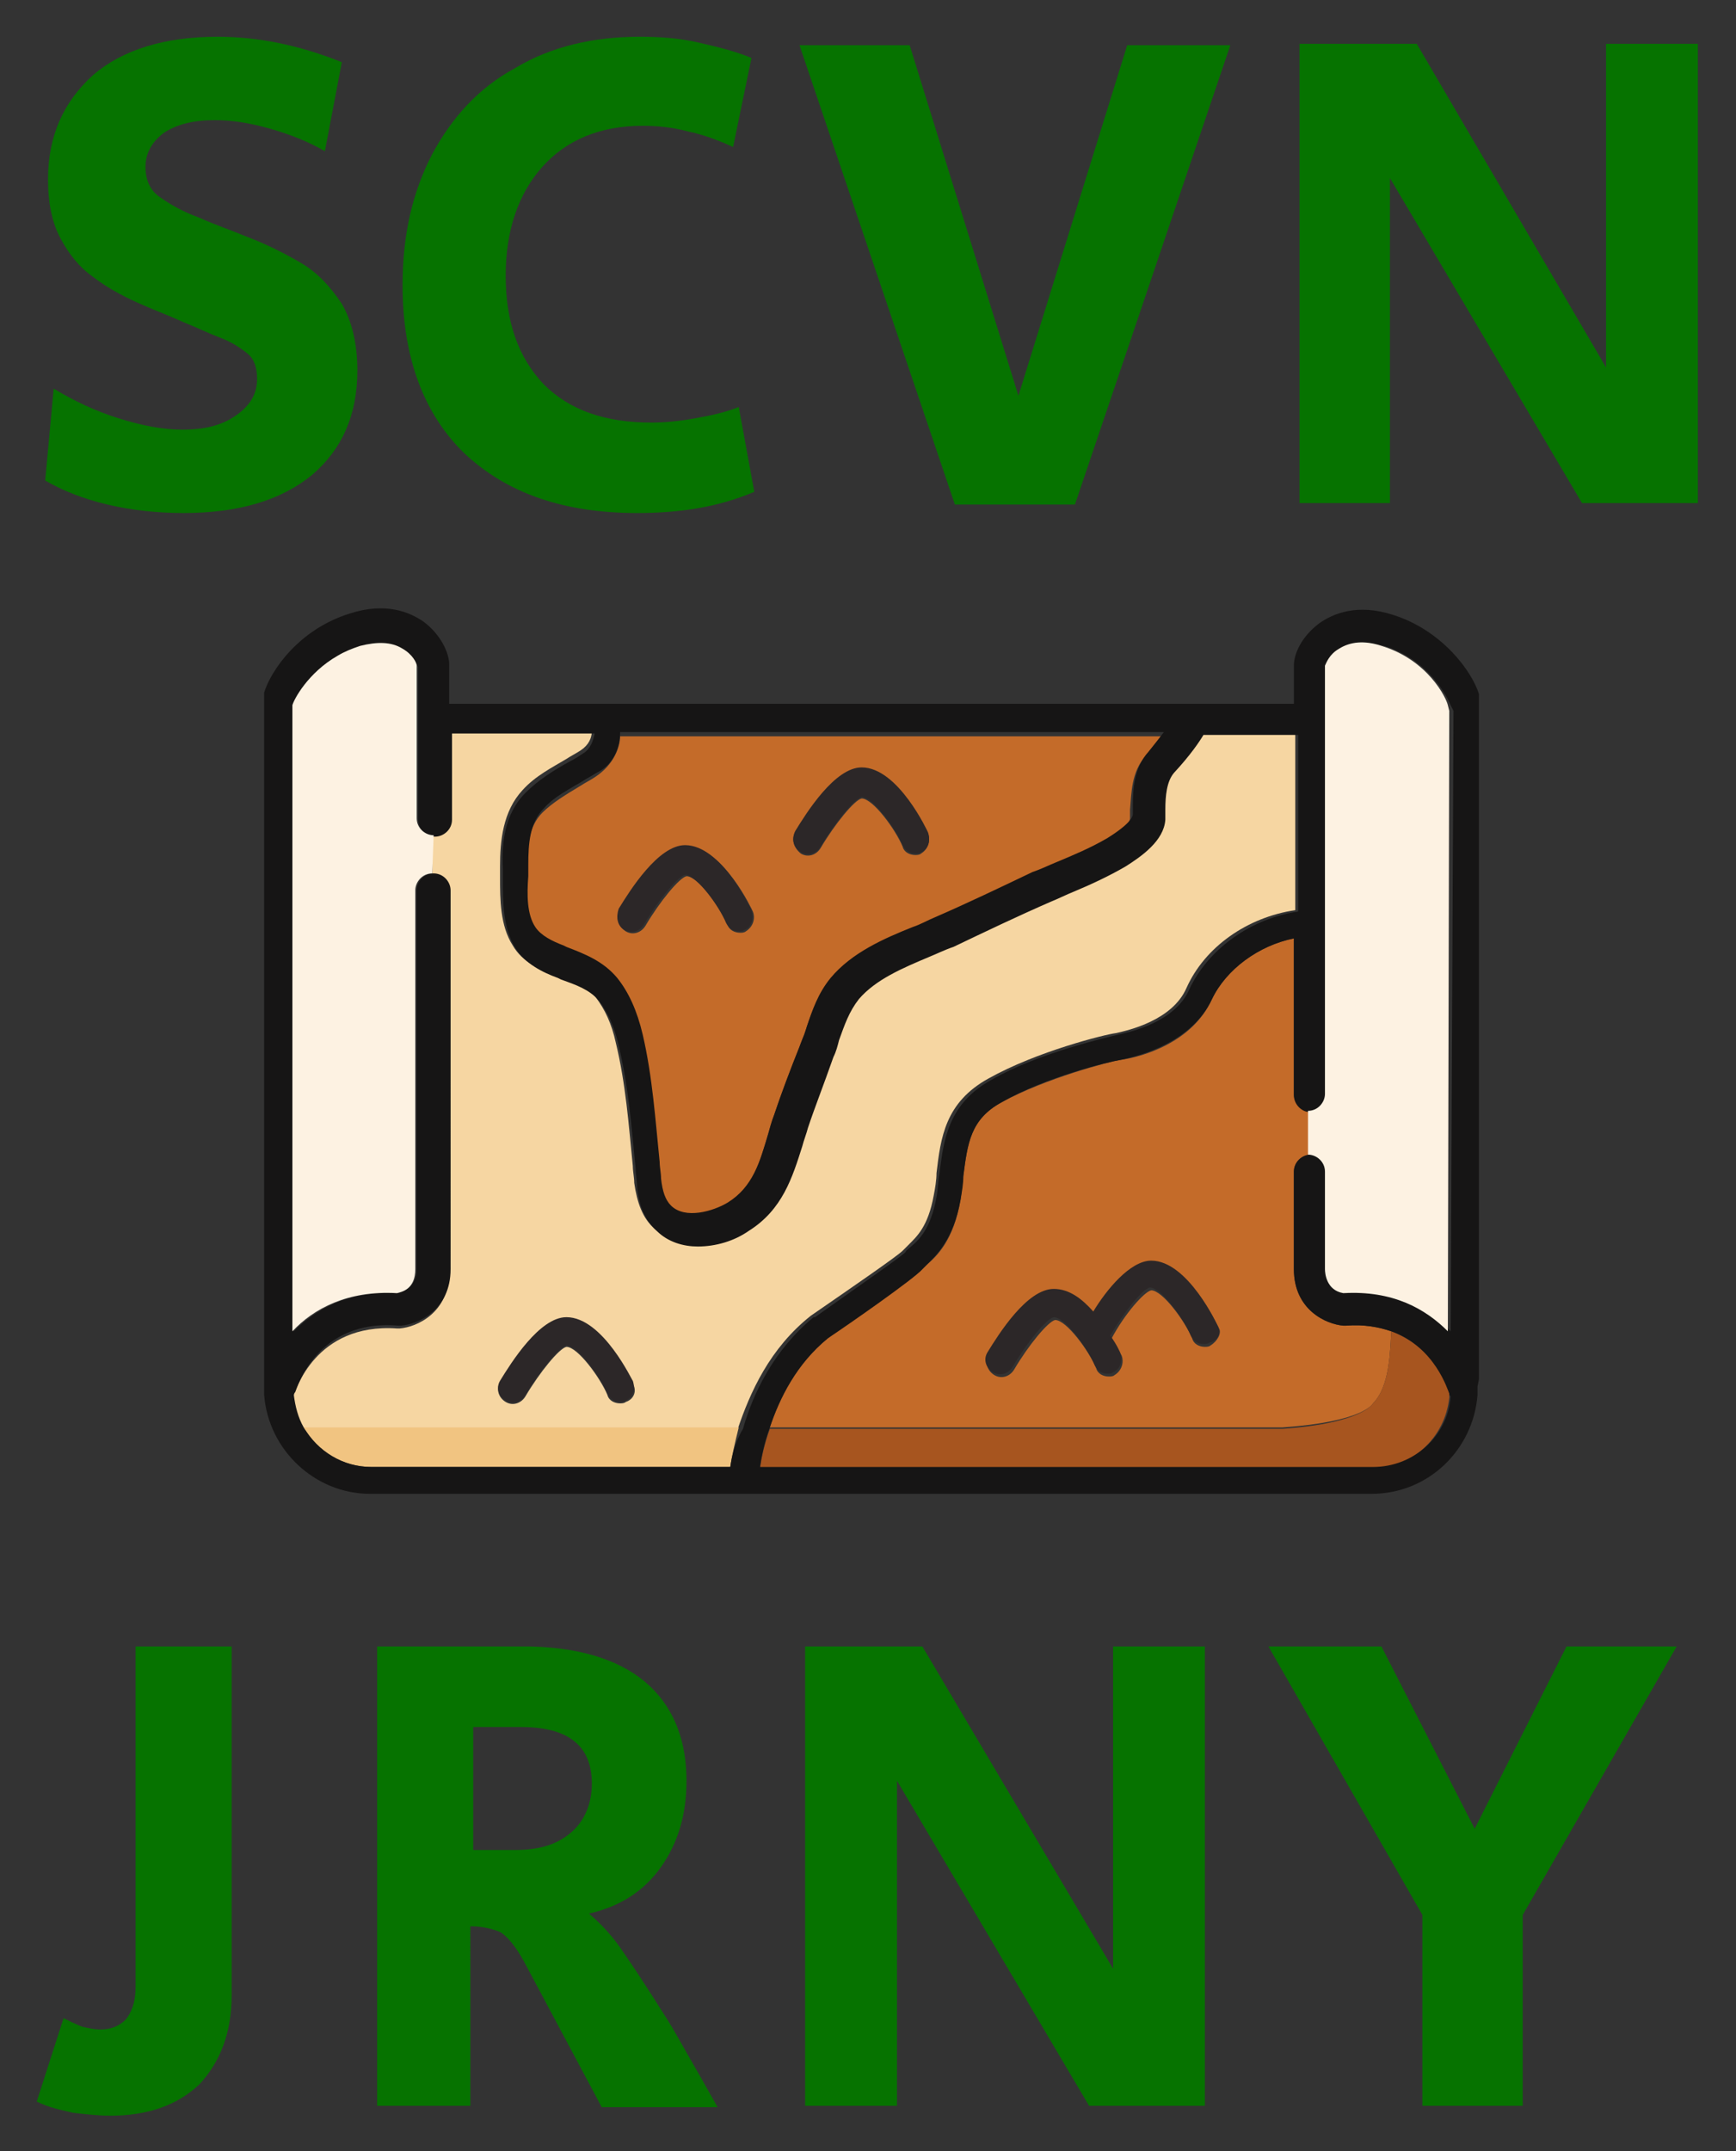 <?xml version="1.0" encoding="utf-8"?>
<!-- Generator: Adobe Illustrator 27.9.0, SVG Export Plug-In . SVG Version: 6.00 Build 0)  -->
<svg version="1.1" id="Layer_1" xmlns="http://www.w3.org/2000/svg" xmlns:xlink="http://www.w3.org/1999/xlink" x="0px" y="0px"
	 viewBox="0 0 122.9 152.2" style="enable-background:new 0 0 122.9 152.2;" xml:space="preserve">
<rect x="0" y="0" width="122.9" height="152.2" fill="#333333" stroke="none"/>
<style type="text/css">
	.st0{fill:#F6D6A2;}
	.st1{fill:#C46B29;}
	.st2{fill:#A7551F;}
	.st3{fill:#F1C481;}
	.st4{fill:#2C2728;}
	.st5{fill:#161515;}
	.st6{fill:#FDF2E2;}
	.st7{fill:#067300;}
</style>
<g>
	<g>
		<path id="background" class="st0" d="M57.4,93.1L57.4,93.1c2.9-2,6.1-4.2,6.5-4.6c0.1-0.1,0.2-0.2,0.4-0.4
			c0.6-0.6,1.4-1.3,1.8-3.5c0.1-0.5,0.2-1.1,0.2-1.6c0.3-2.5,0.6-5,3.7-6.7c3.4-1.9,8.2-3.1,9-3.2c0.9-0.2,4-0.9,5-3.2
			c1.3-2.9,4.3-5,7.7-5.5V51.8h-6.7c-0.3,0.5-0.9,1.4-2.1,2.7c-0.5,0.6-0.6,1.6-0.6,2.6c0,0.2,0,0.5,0,0.7c-0.1,1.5-1.6,2.6-2.8,3.3
			l0,0c-1.2,0.7-2.5,1.3-3.7,1.8c-0.6,0.2-1.1,0.5-1.6,0.7c-2.3,1.1-4.6,2.2-6.9,3.2c-0.5,0.2-1.1,0.5-1.7,0.7c-1.9,0.8-3.8,1.6-5,3
			c-0.7,0.8-1,1.8-1.4,2.9c-0.1,0.4-0.3,0.8-0.4,1.2c-0.8,2-1.3,3.6-1.8,5c-0.1,0.4-0.3,0.9-0.4,1.3c-0.7,2.2-1.4,4.6-3.8,6
			c-1,0.6-2.3,1.1-3.6,1.1c-1.1,0-2.1-0.3-2.9-1.1c-0.8-0.7-1.2-1.8-1.4-3.2c0-0.4-0.1-0.8-0.1-1.2c-0.3-3-0.5-5.8-1.2-8.7
			c-0.3-1.4-0.8-2.4-1.4-3.2c-0.6-0.8-1.6-1.1-2.7-1.5l-0.2-0.1c-1.1-0.4-2.3-0.9-3-2.1c-0.9-1.4-0.9-3.3-0.9-4.8c0-0.3,0-0.5,0-0.8
			c0-1.8,0.2-3.9,1.6-5.4c0.9-1,2.1-1.6,3.1-2.2c0.3-0.2,0.7-0.4,1-0.6c0.6-0.4,0.8-0.9,0.8-1.4H31.8V58c0,0.6-0.5,1.2-1.2,1.2v2.8
			c0.6,0,1.2,0.5,1.2,1.2v26.8c0,2.9-2.3,3.9-3.5,4l-0.1,0l-0.1,0c-5.8-0.4-7.2,4.5-7.3,4.7c0,0.1,0,0.1-0.1,0.2
			c0.1,0.8,0.3,1.6,0.7,2.3h30.8C53.1,98.5,54.5,95.4,57.4,93.1z M44.3,99.2c-0.1,0.1-0.3,0.1-0.4,0.1c-0.4,0-0.8-0.2-0.9-0.6
			c-0.5-1.2-2.1-3.4-2.9-3.4c-0.5,0.1-1.9,1.8-2.9,3.5c-0.3,0.5-0.9,0.7-1.4,0.4c-0.5-0.3-0.7-0.9-0.4-1.4c0.8-1.4,2.8-4.5,4.7-4.5
			c2.6,0,4.7,4.6,4.7,4.6C45.1,98.4,44.9,99,44.3,99.2z"/>
		<path id="brown_top_L" class="st1" d="M42.1,55c-0.3,0.2-0.7,0.4-1,0.6c-1,0.6-2,1.2-2.7,1.9c-1,1-1.1,2.5-1.1,4
			c0,0.3,0,0.5,0,0.8c0,1.3,0,2.8,0.5,3.6c0.4,0.6,1.3,1,2,1.3l0.2,0.1c1.3,0.5,2.6,0.9,3.6,2.2c0.8,1,1.4,2.3,1.8,4
			c0.7,3,1,6,1.2,9c0,0.4,0.1,0.8,0.1,1.2c0.1,0.9,0.3,1.5,0.7,1.9c1.1,1,3,0.4,4-0.2c1.8-1.1,2.3-2.9,2.9-4.9
			c0.1-0.4,0.3-0.9,0.4-1.3c0.5-1.5,1.1-3.1,1.9-5.1c0.1-0.4,0.3-0.7,0.4-1.1c0.4-1.2,0.8-2.4,1.7-3.5c1.5-1.8,3.8-2.8,5.8-3.6
			c0.6-0.2,1.1-0.5,1.6-0.7c2.3-1.1,4.6-2.1,6.9-3.2c0.5-0.3,1.1-0.5,1.7-0.7c1.2-0.5,2.4-1,3.5-1.7l0,0c1.6-1,1.8-1.5,1.8-1.7
			c0-0.2,0-0.4,0-0.6c0.1-1.2,0.1-2.7,1.1-3.8c0.4-0.5,0.8-1,1.1-1.4H43.9C43.9,52.8,43.5,54.1,42.1,55z M56.3,58.9
			c0.8-1.4,2.8-4.5,4.7-4.5c2.6,0,4.7,4.6,4.7,4.6c0.2,0.5,0,1.1-0.5,1.4c-0.1,0.1-0.3,0.1-0.4,0.1c-0.4,0-0.8-0.2-0.9-0.6
			c-0.5-1.2-2.1-3.4-2.9-3.4c-0.5,0.1-1.9,1.8-2.9,3.5c-0.3,0.5-0.9,0.7-1.4,0.4C56.2,60,56,59.4,56.3,58.9z M43.9,64.4
			c0.8-1.4,2.8-4.5,4.7-4.5c2.6,0,4.7,4.6,4.7,4.6c0.2,0.5,0,1.1-0.5,1.4c-0.1,0.1-0.3,0.1-0.4,0.1c-0.4,0-0.8-0.2-0.9-0.6
			c-0.5-1.2-2.1-3.4-2.9-3.4c-0.5,0.1-1.9,1.8-2.9,3.5c-0.3,0.5-0.9,0.7-1.4,0.4C43.7,65.5,43.6,64.9,43.9,64.4z"/>
		<path id="brown_bottom_R" class="st1" d="M97.2,99.3c1.2-1.2,1.2-3.7,1.3-5.1c-0.9-0.3-1.9-0.5-3.2-0.4l-0.1,0l-0.1,0
			c-1.2-0.1-3.5-1.1-3.5-4v-6.9c0-0.6,0.5-1.2,1.2-1.2v-3.1c-0.6,0-1.2-0.5-1.2-1.2V66.4c-2.5,0.5-4.8,2.2-5.8,4.3
			c-1.4,3.1-5,4.1-6.5,4.3c-0.7,0.1-5.3,1.3-8.4,3c-2.2,1.2-2.4,2.9-2.7,5.2c-0.1,0.5-0.1,1.1-0.2,1.7c-0.5,2.9-1.7,4-2.4,4.6
			c-0.1,0.1-0.2,0.2-0.3,0.3c-0.6,0.7-5.3,3.8-6.7,4.9c-2.2,1.8-3.4,4.2-4.1,6.3h36.3C96.6,100.6,97.2,99.3,97.2,99.3z M85.7,95.2
			c-0.1,0.1-0.3,0.1-0.4,0.1c-0.4,0-0.8-0.2-0.9-0.6c-0.5-1.2-2.1-3.4-2.9-3.4c-0.5,0.1-1.9,1.7-2.8,3.4c0.4,0.7,0.7,1.2,0.7,1.2
			c0.2,0.5,0,1.1-0.5,1.4c-0.1,0.1-0.3,0.1-0.4,0.1c-0.4,0-0.8-0.2-0.9-0.6c-0.5-1.2-2.1-3.4-2.9-3.4c-0.5,0.1-1.9,1.8-2.9,3.5
			c-0.3,0.5-0.9,0.7-1.4,0.4c-0.5-0.3-0.7-0.9-0.4-1.4c0.8-1.4,2.8-4.5,4.7-4.5c1,0,2,0.7,2.8,1.6c1-1.5,2.6-3.6,4.1-3.6
			c2.6,0,4.7,4.6,4.7,4.6C86.5,94.3,86.2,94.9,85.7,95.2z"/>
		<path id="dark_brown_shadow" class="st2" d="M102.6,98.6c0-0.2-0.9-3.2-4.1-4.4c-0.1,1.4-0.1,3.9-1.3,5.1c0,0-0.7,1.4-6.4,1.8
			H54.5c-0.4,1.1-0.6,2.1-0.7,2.8h43.3c2.9,0,5.2-2.2,5.5-5C102.6,98.7,102.6,98.6,102.6,98.6z"/>
		<path id="light_brown_shadow" class="st3" d="M21.5,101c1,1.7,2.7,2.8,4.8,2.8h25.4c0.1-0.7,0.3-1.6,0.6-2.8H21.5z"/>
		<path class="st4" d="M44.2,65.8c0.5,0.3,1.1,0.1,1.4-0.4c1-1.7,2.4-3.4,2.9-3.5c0.8,0,2.4,2.2,2.9,3.4c0.2,0.4,0.5,0.6,0.9,0.6
			c0.1,0,0.3,0,0.4-0.1c0.5-0.2,0.7-0.8,0.5-1.4c0,0-2.1-4.6-4.7-4.6c-1.9,0-3.9,3.2-4.7,4.5C43.6,64.9,43.7,65.5,44.2,65.8z"/>
		<path class="st4" d="M56.7,60.3c0.5,0.3,1.1,0.1,1.4-0.4c1-1.7,2.4-3.4,2.9-3.5c0.8,0,2.4,2.2,2.9,3.4c0.2,0.4,0.5,0.6,0.9,0.6
			c0.1,0,0.3,0,0.4-0.1c0.5-0.2,0.7-0.8,0.5-1.4c0,0-2.1-4.6-4.7-4.6c-1.9,0-3.9,3.2-4.7,4.5C56,59.4,56.2,60,56.7,60.3z"/>
		<path class="st4" d="M40.1,93.2c-1.9,0-3.9,3.2-4.7,4.5c-0.3,0.5-0.1,1.1,0.4,1.4c0.5,0.3,1.1,0.1,1.4-0.4c1-1.7,2.4-3.4,2.9-3.5
			c0.8,0,2.4,2.2,2.9,3.4c0.2,0.4,0.5,0.6,0.9,0.6c0.1,0,0.3,0,0.4-0.1c0.5-0.2,0.7-0.8,0.5-1.4C44.8,97.8,42.7,93.2,40.1,93.2z"/>
		<path class="st4" d="M86.2,93.8c0,0-2.1-4.6-4.7-4.6c-1.5,0-3.2,2.1-4.1,3.6c-0.8-0.9-1.7-1.6-2.8-1.6c-1.9,0-3.9,3.2-4.7,4.5
			c-0.3,0.5-0.1,1.1,0.4,1.4c0.5,0.3,1.1,0.1,1.4-0.4c1-1.7,2.4-3.4,2.9-3.5c0.8,0,2.4,2.2,2.9,3.4c0.2,0.4,0.5,0.6,0.9,0.6
			c0.1,0,0.3,0,0.4-0.1c0.5-0.2,0.7-0.8,0.5-1.4c0,0-0.2-0.5-0.7-1.2c1-1.7,2.3-3.3,2.8-3.4c0.8,0,2.4,2.2,2.9,3.4
			c0.2,0.4,0.5,0.6,0.9,0.6c0.1,0,0.3,0,0.4-0.1C86.2,94.9,86.5,94.3,86.2,93.8z"/>
		<path id="black_outline" class="st5" d="M104.7,97.6C104.7,97.6,104.7,97.6,104.7,97.6l0-48.5c-0.5-1.6-2.6-4.5-6.1-5.6
			c-2.5-0.8-4.2-0.1-5.2,0.6c-1.2,0.9-1.8,2.1-1.8,3v2.7H31.8V47c0-0.8-0.6-2.1-1.8-3c-1-0.7-2.7-1.4-5.2-0.6
			c-3.6,1.1-5.6,4-6.1,5.6v8.7v39.8v0.6c0,0.2,0,0.4,0,0.6c0.3,3.9,3.6,7,7.5,7h70.9c4,0,7.2-3.1,7.5-7c0-0.2,0-0.4,0-0.6
			L104.7,97.6C104.7,97.6,104.7,97.6,104.7,97.6z M43.9,51.8h38.5c-0.3,0.4-0.7,0.9-1.1,1.4c-1,1.1-1.1,2.6-1.1,3.8
			c0,0.2,0,0.4,0,0.6c0,0.2-0.2,0.7-1.8,1.7l0,0C77.2,60,76,60.5,74.8,61c-0.5,0.2-1.1,0.5-1.7,0.7c-2.3,1.1-4.6,2.2-6.9,3.2
			c-0.5,0.2-1,0.5-1.6,0.7c-2,0.8-4.3,1.8-5.8,3.6c-0.9,1.1-1.3,2.3-1.7,3.5c-0.1,0.4-0.3,0.8-0.4,1.1c-0.8,2-1.4,3.6-1.9,5.1
			c-0.2,0.5-0.3,0.9-0.4,1.3c-0.6,2-1.1,3.8-2.9,4.9c-1,0.6-3,1.2-4,0.2c-0.4-0.4-0.6-1-0.7-1.9c0-0.4-0.1-0.8-0.1-1.2
			c-0.3-2.9-0.5-6-1.2-9c-0.4-1.7-1-3-1.8-4c-1-1.2-2.3-1.7-3.6-2.2l-0.2-0.1c-0.8-0.3-1.6-0.7-2-1.3c-0.6-0.9-0.6-2.3-0.5-3.6
			c0-0.3,0-0.6,0-0.8c0-1.5,0.1-3,1.1-4c0.7-0.8,1.7-1.3,2.7-1.9c0.3-0.2,0.7-0.4,1-0.6C43.5,54.1,43.9,52.8,43.9,51.8z M51.7,103.8
			H26.3c-2,0-3.8-1.1-4.8-2.8c-0.4-0.7-0.6-1.5-0.7-2.3c0-0.1,0-0.1,0.1-0.2c0.1-0.2,1.5-5.2,7.3-4.7l0.1,0l0.1,0
			c1.2-0.1,3.5-1.1,3.5-4V63c0-0.6-0.5-1.2-1.2-1.2c0,0,0,0,0,0c-0.6,0-1.2,0.5-1.2,1.2v26.8c0,1.3-1,1.6-1.3,1.7
			c-3.5-0.2-5.8,1.1-7.4,2.7V57.9v-0.5c0-0.4,0-7.4,0-7.4c0.1-0.4,1.1-2.3,3.2-3.5c0.5-0.3,1-0.5,1.6-0.7c1.2-0.4,2.2-0.3,3,0.2
			c0.7,0.4,0.9,1,1,1.2v2.7v1v1V58c0,0.6,0.5,1.2,1.2,1.2c0,0,0,0,0,0c0.6,0,1.2-0.5,1.2-1.2v-6.1h10.1c-0.1,0.5-0.3,1.1-0.8,1.4
			c-0.3,0.2-0.6,0.4-1,0.6c-1.1,0.6-2.2,1.3-3.1,2.2c-1.5,1.5-1.7,3.6-1.6,5.4c0,0.2,0,0.5,0,0.8c0,1.5,0,3.4,0.9,4.8
			c0.7,1.1,1.9,1.7,3,2.1l0.2,0.1c1.1,0.4,2,0.7,2.7,1.5c0.6,0.8,1.1,1.8,1.4,3.2c0.7,2.9,0.9,5.7,1.2,8.7c0,0.4,0.1,0.8,0.1,1.2
			c0.1,1.4,0.6,2.5,1.4,3.2c0.8,0.8,1.9,1.1,2.9,1.1c1.3,0,2.6-0.4,3.6-1.1c2.4-1.5,3.1-3.8,3.8-6c0.1-0.4,0.3-0.9,0.4-1.3
			c0.5-1.5,1.1-3,1.8-5c0.2-0.4,0.3-0.8,0.4-1.2c0.4-1.1,0.7-2,1.4-2.9c1.2-1.4,3.1-2.2,5-3c0.5-0.2,1.1-0.5,1.7-0.7
			c2.3-1.1,4.6-2.2,6.9-3.2c0.5-0.2,1.1-0.5,1.6-0.7c1.2-0.5,2.5-1.1,3.7-1.8l0,0c1.1-0.7,2.7-1.8,2.8-3.3c0-0.2,0-0.4,0-0.7
			c0-1,0.1-2,0.6-2.6c1.2-1.3,1.8-2.2,2.1-2.7h6.7v12.5c-3.4,0.5-6.4,2.7-7.7,5.5c-1,2.3-4.1,3-5,3.2c-0.8,0.2-5.7,1.3-9,3.2
			c-3.1,1.7-3.4,4.3-3.7,6.7c-0.1,0.5-0.1,1.1-0.2,1.6c-0.4,2.2-1.2,3-1.8,3.5c-0.1,0.1-0.3,0.2-0.4,0.4c-0.4,0.4-3.6,2.6-6.4,4.6
			l-0.1,0c-2.8,2.3-4.3,5.4-5,7.9C52,102.1,51.8,103.1,51.7,103.8z M102.7,94.2c-1.5-1.6-3.9-3-7.4-2.7c-1.2-0.2-1.3-1.3-1.3-1.7
			v-6.9c0-0.6-0.5-1.2-1.2-1.2h0c-0.6,0-1.2,0.5-1.2,1.2v6.9c0,2.9,2.3,3.9,3.5,4l0.1,0l0.1,0c1.3-0.1,2.3,0.1,3.2,0.4
			c3.1,1.1,4,4.2,4.1,4.4c0,0.1,0,0.1,0.1,0.2c-0.2,2.8-2.6,5-5.5,5H53.8c0.1-0.7,0.3-1.7,0.7-2.8c0.7-2.1,1.9-4.5,4.1-6.3
			c1.5-1,6.1-4.2,6.7-4.9c0.1-0.1,0.2-0.2,0.3-0.3c0.7-0.7,1.9-1.8,2.4-4.6c0.1-0.6,0.2-1.1,0.2-1.7c0.3-2.3,0.5-4,2.7-5.2
			c3.1-1.8,7.7-2.9,8.4-3c1.5-0.3,5.1-1.3,6.5-4.3c1-2.1,3.3-3.8,5.8-4.3v11.1c0,0.6,0.5,1.2,1.2,1.2h0c0.6,0,1.2-0.5,1.2-1.2V51.8
			v-1v-1v-2.7c0-0.2,0.3-0.8,1-1.2c0.8-0.5,1.8-0.5,3-0.2c3.2,1,4.5,3.7,4.7,4.2l0.2,0.4L102.7,94.2z"/>
		<path id="R_scroll_fold" class="st6" d="M102.5,49.9c-0.1-0.5-1.4-3.2-4.7-4.2c-1.2-0.4-2.2-0.3-3,0.2c-0.7,0.4-0.9,1-1,1.2v2.7v1
			v1v25.6c0,0.6-0.5,1.2-1.2,1.2h0v3.1h0c0.6,0,1.2,0.5,1.2,1.2v6.9c0,0.3,0.1,1.5,1.3,1.7c3.5-0.2,5.8,1.1,7.4,2.7l0.1-43.9
			L102.5,49.9z"/>
		<path id="L_scroll_fold" class="st6" d="M30.7,59.1c-0.6,0-1.2-0.5-1.2-1.2v-6.1v-1v-1v-2.7c0-0.2-0.3-0.8-1-1.2
			c-0.8-0.5-1.8-0.5-3-0.2c-0.6,0.2-1.1,0.4-1.6,0.7c-2.1,1.2-3.1,3.1-3.2,3.5c0,0,0,7,0,7.4v0.5v36.4c1.5-1.6,3.9-2.9,7.4-2.7
			c0.4-0.1,1.3-0.3,1.3-1.7V63c0-0.6,0.5-1.2,1.2-1.2c0,0,0,0,0,0L30.7,59.1C30.7,59.1,30.7,59.1,30.7,59.1z"/>
	</g>
	<g>
		<path class="st7" d="M13,36.3c-1.9,0-3.7-0.2-5.4-0.6c-1.7-0.4-3.2-1-4.4-1.7l0.6-6.5c1.5,0.9,3,1.6,4.6,2.1
			c1.6,0.5,3.1,0.8,4.5,0.8c1.6,0,2.8-0.3,3.8-1c1-0.7,1.5-1.5,1.5-2.6c0-0.8-0.2-1.4-0.7-1.8c-0.5-0.4-1.1-0.8-1.9-1.1
			c-0.8-0.3-1.6-0.7-2.6-1.1c-1.1-0.5-2.2-0.9-3.3-1.4c-1.1-0.5-2.2-1.1-3.1-1.8c-1-0.7-1.7-1.6-2.3-2.7c-0.6-1.1-0.9-2.5-0.9-4.2
			c0-3.1,1.1-5.5,3.2-7.4c2.1-1.8,5.1-2.7,8.8-2.7c2.9,0,5.8,0.6,8.8,1.8L23,10.7c-1.2-0.7-2.5-1.2-3.9-1.6
			c-1.4-0.4-2.7-0.6-3.9-0.6c-1.5,0-2.7,0.3-3.6,0.9c-0.8,0.6-1.3,1.4-1.3,2.4c0,0.9,0.3,1.7,1.1,2.2c0.7,0.5,1.6,1,2.7,1.4
			c1.1,0.5,2.3,0.9,3.5,1.4c1.3,0.5,2.5,1.1,3.7,1.8c1.2,0.7,2.1,1.7,2.9,2.9c0.7,1.2,1.1,2.8,1.1,4.7c0,3.2-1.1,5.6-3.2,7.4
			C19.9,35.4,16.9,36.3,13,36.3z"/>
		<path class="st7" d="M45.1,36.3c-5.2,0-9.2-1.4-12.2-4.2c-2.9-2.8-4.4-6.8-4.4-11.9c0-3.6,0.7-6.6,2.1-9.3
			c1.4-2.6,3.3-4.7,5.9-6.1c2.5-1.5,5.5-2.2,8.8-2.2c1.4,0,2.8,0.1,4.1,0.4c1.3,0.3,2.6,0.6,3.8,1.1l-1.3,6.3
			c-1.1-0.5-2.2-0.9-3.2-1.1c-1.1-0.3-2.2-0.4-3.2-0.4c-3,0-5.4,1-7.1,2.9s-2.6,4.5-2.6,7.7c0,3.3,0.9,5.8,2.7,7.7
			c1.8,1.8,4.3,2.7,7.6,2.7c1,0,2-0.1,3.1-0.3c1.1-0.2,2.1-0.4,3.1-0.8l1.1,6C50.8,35.9,48.1,36.3,45.1,36.3z"/>
		<path class="st7" d="M67.6,35.7l-11-32.5h7.8L72.1,28l7.7-24.8h7.3L76.1,35.7H67.6z"/>
		<path class="st7" d="M92,35.7V3.1h8.3L113.7,26V3.1h6.5v32.5H112l-13.6-23v23H92z"/>
	</g>
	<g>
		<path class="st7" d="M7.8,149.7c-0.8,0-1.7-0.1-2.6-0.2c-0.9-0.2-1.8-0.4-2.6-0.8l1.9-5.9c0.4,0.2,0.8,0.4,1.3,0.6
			c0.4,0.1,0.9,0.2,1.3,0.2c0.7,0,1.3-0.2,1.8-0.7c0.4-0.5,0.7-1.2,0.7-2.3v-24.1h6.8v24.7c0,2.6-0.8,4.7-2.3,6.3
			C12.5,149,10.4,149.7,7.8,149.7z"/>
		<path class="st7" d="M26.7,149v-32.5c0.7,0,1.6,0,2.5,0c0.9,0,1.9,0,2.9,0c1,0,2,0,3,0c1,0,1.8,0,2.5,0c3.8,0.1,6.6,1.1,8.4,2.8
			c1.8,1.7,2.6,4,2.6,6.7c0,2.4-0.6,4.4-1.8,6.1c-1.2,1.7-2.9,2.8-5.1,3.3c0.7,0.6,1.5,1.4,2.2,2.4c0.7,1,1.7,2.5,2.9,4.4
			c0.6,0.9,1.1,1.8,1.5,2.5c0.4,0.7,0.8,1.4,1.2,2.1c0.4,0.7,0.8,1.4,1.3,2.3h-8.2l-5.5-10.3c-0.6-1.1-1.2-1.8-1.7-2.1
			c-0.5-0.2-1.2-0.4-2.1-0.4V149H26.7z M33.5,130.9h3c1.7,0,3-0.4,4-1.3c0.9-0.8,1.4-2,1.4-3.4c0-2.7-1.7-4-5-4h-3.4V130.9z"/>
		<path class="st7" d="M57,149v-32.5h8.3l13.5,22.8v-22.8h6.5V149h-8.2l-13.6-23v23H57z"/>
		<path class="st7" d="M100.7,149v-13.5l-10.9-19h8l6.6,12.9l6.5-12.9h7.8l-10.9,19V149H100.7z"/>
	</g>
</g>
</svg>
